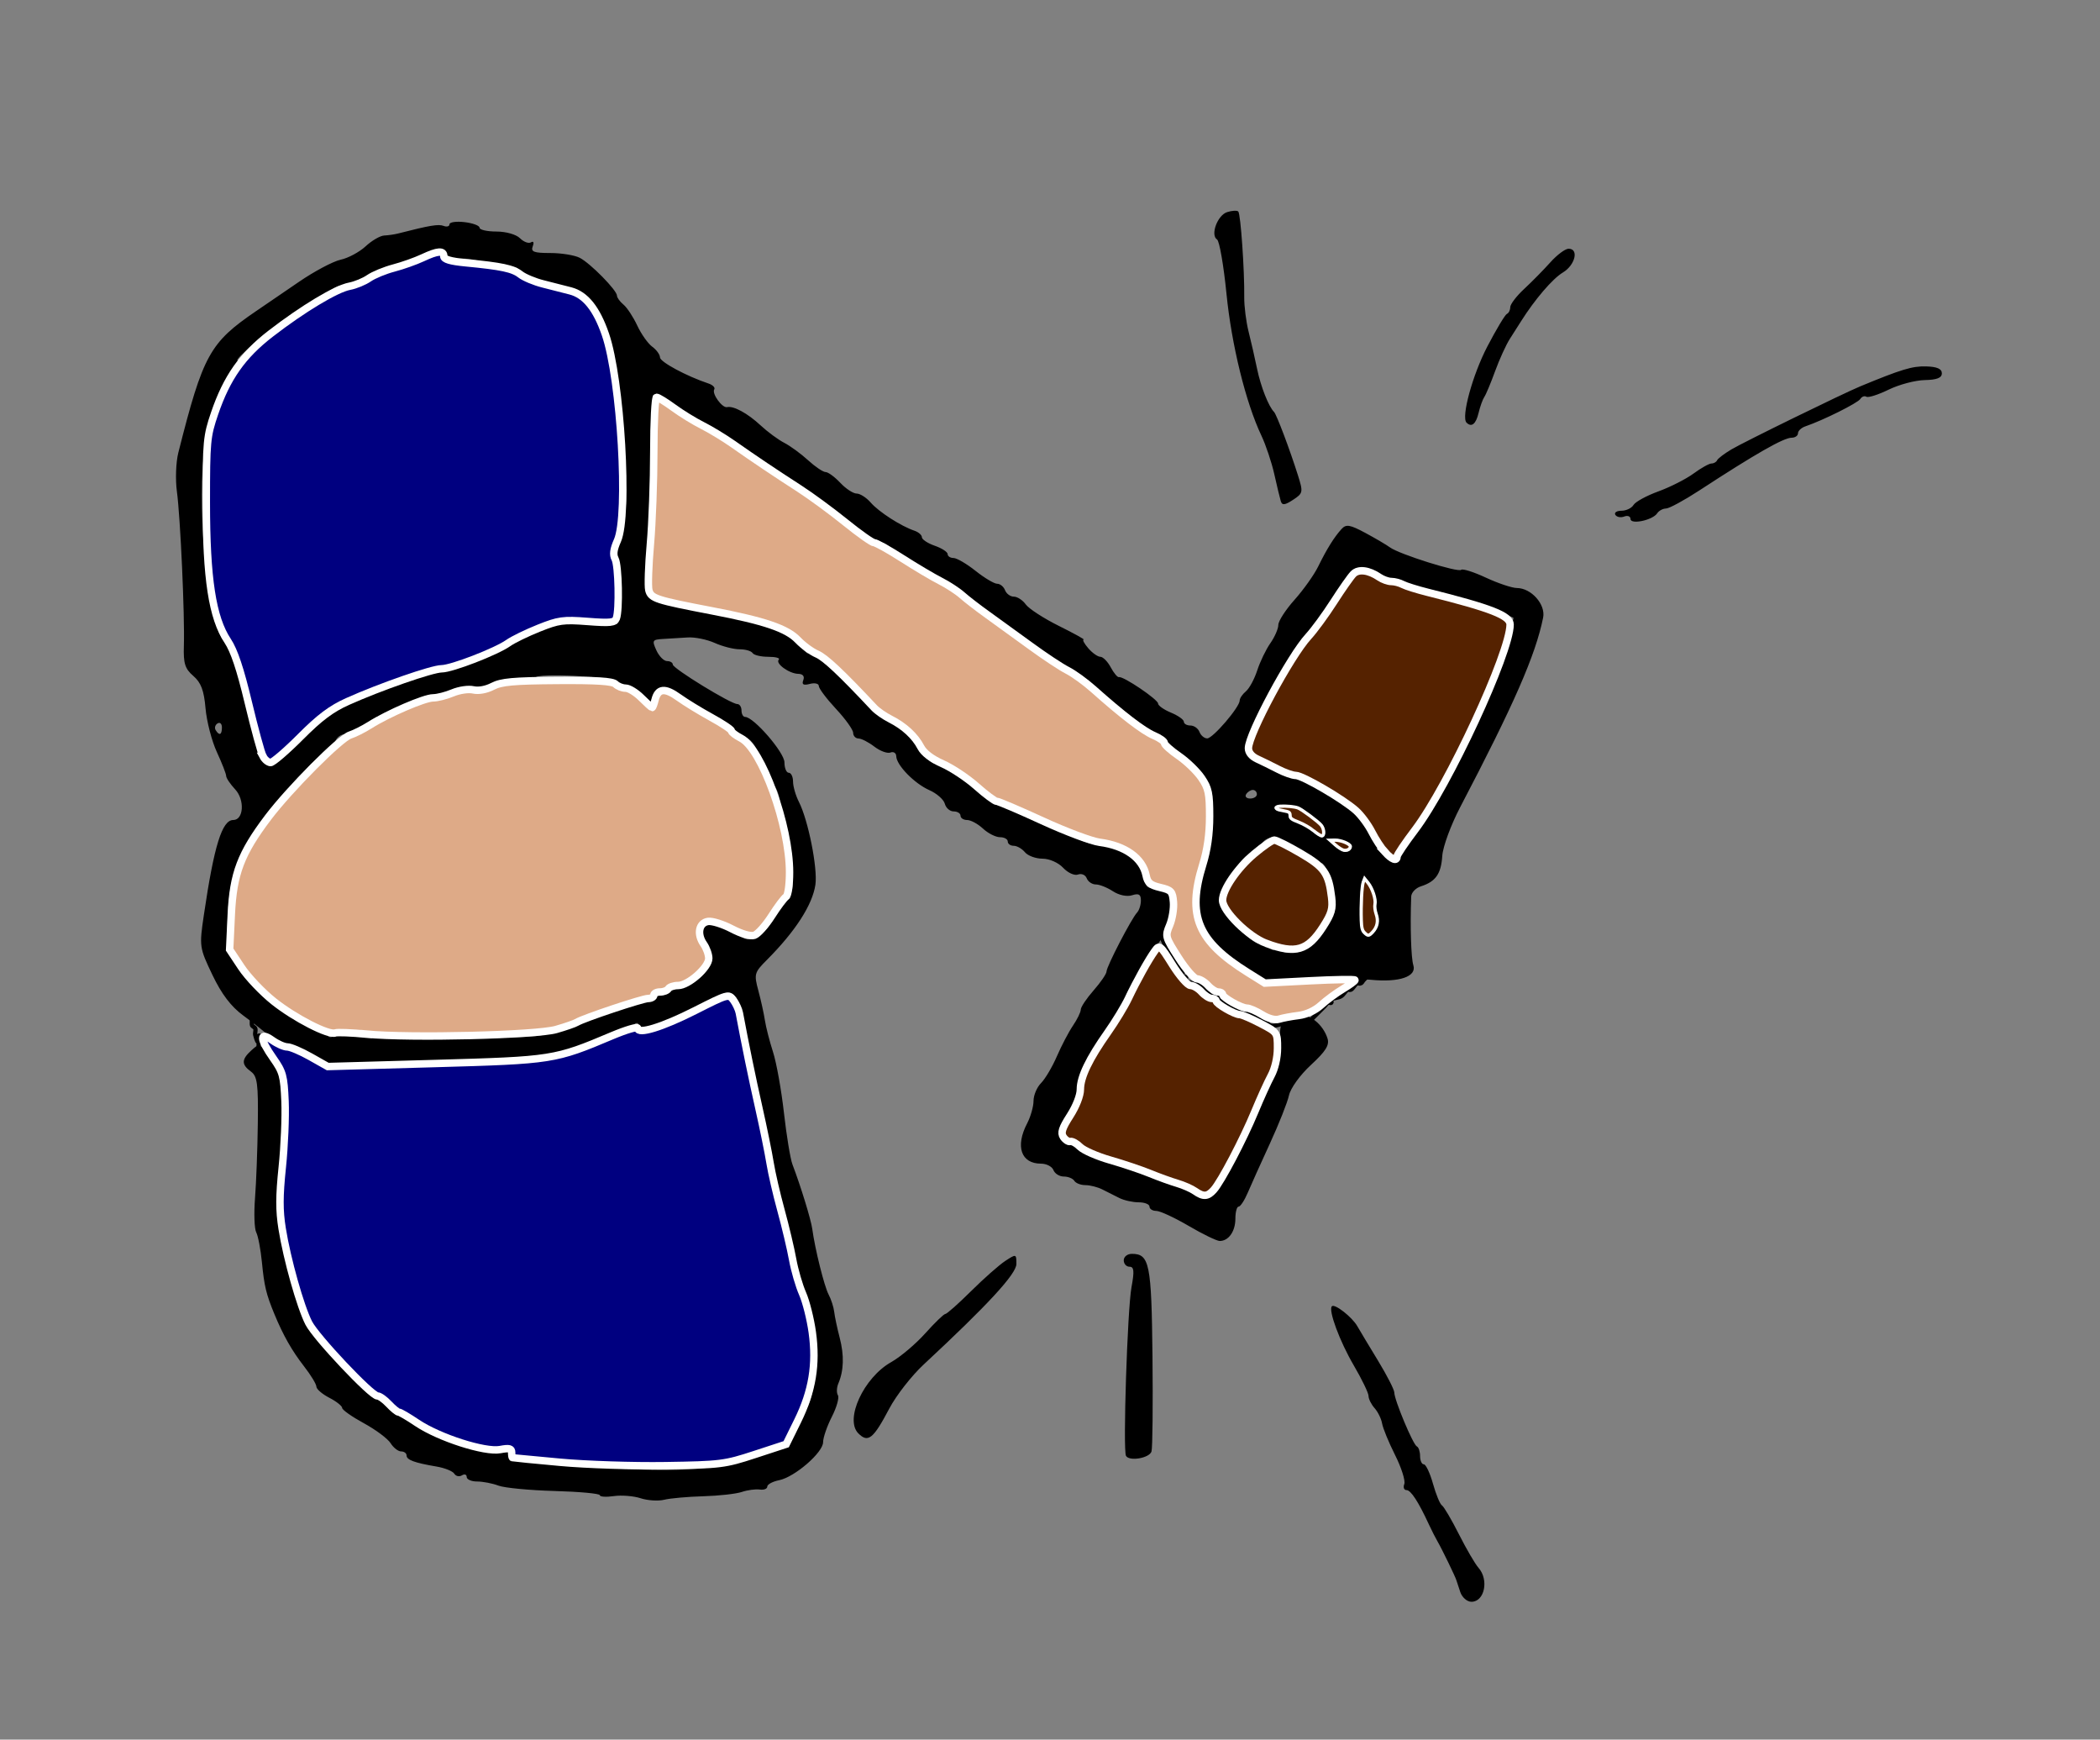 <?xml version="1.0" encoding="UTF-8" standalone="no"?>
<!-- Created with Inkscape (http://www.inkscape.org/) -->

<svg
   xmlns:dc="http://purl.org/dc/elements/1.1/"
   xmlns:cc="http://creativecommons.org/ns#"
   xmlns:rdf="http://www.w3.org/1999/02/22-rdf-syntax-ns#"
   xmlns:svg="http://www.w3.org/2000/svg"
   xmlns="http://www.w3.org/2000/svg"
   xmlns:sodipodi="http://sodipodi.sourceforge.net/DTD/sodipodi-0.dtd"
   xmlns:inkscape="http://www.inkscape.org/namespaces/inkscape"
   id="svg3438"
   version="1.1"
   inkscape:version="0.48.2 r9819"
   width="489"
   height="405"
   sodipodi:docname="guard_stamping.svg"
   inkscape:export-filename="/Users/nbeckman/Documents/MIA_ludem_dare/guard_stamping.png"
   inkscape:export-xdpi="27.791206"
   inkscape:export-ydpi="27.791206">
  <rect width="100%" height="100%" fill="#808080" stroke="none"/>
  <defs
     id="defs3442" />
  <sodipodi:namedview
     pagecolor="#ffffff"
     bordercolor="#666666"
     borderopacity="1"
     objecttolerance="10"
     gridtolerance="10"
     guidetolerance="10"
     inkscape:pageopacity="0"
     inkscape:pageshadow="2"
     inkscape:window-width="1623"
     inkscape:window-height="897"
     id="namedview3440"
     showgrid="false"
     inkscape:zoom="1.1476306"
     inkscape:cx="244.5"
     inkscape:cy="202.5"
     inkscape:window-x="0"
     inkscape:window-y="0"
     inkscape:window-maximized="0"
     inkscape:current-layer="svg3438" />
  <path
     style="fill:#000000"
     d="m 340.04,370.656 c -0.423,-1.238 -0.831,-2.475 -0.908,-2.75 -0.223,-0.8 -3.405,-7.357 -4.367,-9 -0.483,-0.825 -1.398,-2.625 -2.034,-4 -2.458,-5.316 -4.209,-8 -5.219,-8 -0.579,0 -0.809,-0.633 -0.513,-1.407 0.297,-0.774 -0.667,-3.811 -2.143,-6.75 -1.476,-2.939 -2.836,-6.243 -3.023,-7.343 -0.187,-1.1 -0.975,-2.71 -1.75,-3.579 -0.775,-0.868 -1.41,-2.143 -1.41,-2.832 0,-0.689 -1.548,-3.894 -3.439,-7.121 -3.271,-5.58 -5.977,-12.886 -5.098,-13.764 0.659,-0.659 4.685,2.485 5.911,4.616 0.62,1.078 2.814,4.733 4.877,8.123 2.062,3.39 3.75,6.694 3.75,7.341 0,1.716 4.368,12.157 5.25,12.549 0.412,0.183 0.75,1.196 0.75,2.25 0,1.054 0.392,1.917 0.87,1.917 0.479,0 1.44,2.037 2.137,4.526 0.697,2.489 1.633,4.752 2.08,5.028 0.447,0.276 2.228,3.302 3.958,6.724 1.73,3.422 3.777,6.932 4.55,7.801 2.484,2.792 1.425,7.921 -1.635,7.921 -1.004,0 -2.171,-1.012 -2.594,-2.25 z M 149.173,348.804 c -1.65,-0.534 -4.463,-0.758 -6.25,-0.497 -1.788,0.261 -3.251,0.164 -3.253,-0.213 -0.002,-0.378 -4.746,-0.818 -10.543,-0.978 -5.797,-0.16 -11.675,-0.723 -13.062,-1.25 -1.387,-0.527 -3.617,-0.959 -4.957,-0.959 -1.339,0 -2.435,-0.477 -2.435,-1.059 0,-0.582 -0.5,-0.75 -1.112,-0.372 -0.611,0.378 -1.411,0.204 -1.776,-0.387 -0.365,-0.591 -2.227,-1.34 -4.138,-1.664 -5.166,-0.877 -6.974,-1.547 -6.974,-2.585 0,-0.513 -0.567,-0.933 -1.259,-0.933 -0.693,0 -1.797,-0.861 -2.454,-1.912 -0.657,-1.052 -3.465,-3.148 -6.241,-4.659 -2.775,-1.511 -5.046,-3.113 -5.046,-3.562 0,-0.448 -1.35,-1.514 -3,-2.367 -1.65,-0.853 -3,-2.016 -3,-2.584 0,-0.568 -1.293,-2.694 -2.873,-4.724 -2.823,-3.628 -4.874,-7.244 -6.915,-12.191 -1.903,-4.614 -2.351,-6.472 -2.891,-12 -0.296,-3.025 -0.893,-6.175 -1.328,-7 -0.435,-0.825 -0.561,-4.425 -0.281,-8 0.28,-3.575 0.572,-11.374 0.649,-17.331 0.119,-9.263 -0.114,-11.016 -1.61,-12.11 -2.245,-1.641 -2.209,-2.834 0.15,-4.968 1.819,-1.646 2.021,-1.561 4.732,1.994 2.457,3.221 2.853,4.677 2.991,10.979 0.087,3.996 -0.397,11.017 -1.077,15.601 -0.708,4.773 -0.875,9.055 -0.391,10.019 0.465,0.926 0.845,3.248 0.845,5.16 0,1.912 1.343,7.585 2.984,12.608 2.381,7.286 3.847,10.02 7.25,13.521 2.346,2.414 5.768,5.996 7.604,7.962 1.836,1.965 3.734,3.329 4.217,3.03 0.483,-0.299 1.452,0.374 2.152,1.496 0.7,1.121 1.808,2.039 2.461,2.039 0.653,0 1.811,0.623 2.572,1.384 4.327,4.327 19.97,9.516 22.459,7.45 1.194,-0.991 1.716,-0.47 1.418,1.416 -0.126,0.799 -0.035,0.815 6.882,1.201 2.475,0.138 8.55,0.628 13.5,1.089 16.235,1.51 27.56,0.874 35.5,-1.994 2.475,-0.894 5.339,-1.817 6.364,-2.05 2.14,-0.488 4.558,-3.331 4.604,-5.417 0.018,-0.782 0.734,-2.197 1.592,-3.146 2.604,-2.877 3.636,-13.849 2.025,-21.533 -0.768,-3.666 -1.837,-6.943 -2.374,-7.282 -0.537,-0.34 -1.234,-2.417 -1.549,-4.617 -0.932,-6.509 -1.899,-10.933 -2.622,-12 -0.373,-0.55 -0.762,-2.33 -0.865,-3.956 -0.103,-1.626 -0.635,-3.403 -1.181,-3.95 -0.547,-0.547 -1.01,-2.367 -1.029,-4.044 -0.019,-1.677 -0.723,-5.975 -1.564,-9.55 -0.841,-3.575 -1.864,-8.316 -2.274,-10.537 -0.41,-2.22 -1.078,-4.574 -1.484,-5.231 -0.406,-0.657 -0.925,-3.758 -1.153,-6.89 -0.235,-3.228 -1.065,-6.345 -1.916,-7.196 -1.646,-1.646 -1.665,-1.64 -11.075,3.693 -5.636,3.194 -11.5,4.731 -11.5,3.013 0,-0.744 -0.403,-0.776 -1.25,-0.099 -1.116,0.891 -13.061,5.394 -18.25,6.878 -4.414,1.263 -8.863,1.532 -29.034,1.753 -11.569,0.127 -21.475,0.503 -22.014,0.836 -0.539,0.333 -2.941,-0.732 -5.339,-2.367 -2.398,-1.635 -4.974,-2.737 -5.724,-2.449 -0.75,0.288 -2.481,-0.473 -3.847,-1.69 -1.365,-1.218 -4.324,-3.559 -6.576,-5.203 -2.826,-2.063 -5.05,-4.992 -7.18,-9.457 -3.036,-6.362 -3.069,-6.59 -1.974,-14.011 2.373,-16.079 4.222,-22.043 6.836,-22.043 2.423,0 2.715,-4.692 0.444,-7.13 -1.152,-1.236 -2.094,-2.637 -2.094,-3.114 0,-0.476 -0.975,-2.979 -2.166,-5.561 -1.191,-2.582 -2.38,-7.17 -2.642,-10.195 -0.361,-4.171 -1.047,-5.992 -2.84,-7.537 -1.949,-1.68 -2.336,-2.908 -2.204,-7 0.226,-7.005 -0.813,-29.999 -1.625,-35.963 -0.374,-2.75 -0.225,-6.8 0.331,-9 5.777,-22.844 7.296,-25.606 18.146,-32.997 1.925,-1.311 6.425,-4.384 10,-6.828 3.575,-2.444 7.927,-4.749 9.671,-5.122 1.744,-0.373 4.355,-1.775 5.802,-3.115 1.447,-1.341 3.395,-2.472 4.329,-2.514 0.934,-0.042 2.373,-0.249 3.198,-0.461 7.42,-1.9 9.427,-2.236 10.621,-1.778 0.758,0.291 1.379,0.121 1.379,-0.377 0,-0.498 1.575,-0.722 3.5,-0.498 1.925,0.225 3.5,0.809 3.5,1.299 0,0.49 1.768,0.891 3.929,0.891 2.23,0 4.605,0.676 5.492,1.564 0.86,0.86 2.012,1.287 2.56,0.948 0.575,-0.356 0.745,0.04 0.401,0.936 -0.486,1.266 0.265,1.552 4.077,1.552 2.57,0 5.656,0.499 6.857,1.109 2.468,1.254 8.684,7.57 8.684,8.824 0,0.452 0.683,1.389 1.518,2.082 0.835,0.693 2.277,2.886 3.204,4.872 0.927,1.987 2.494,4.2 3.482,4.919 0.988,0.719 1.804,1.844 1.813,2.5 0.016,1.053 6.18,4.368 11.296,6.074 0.997,0.333 1.6,0.951 1.339,1.373 -0.61,0.986 1.849,4.383 2.986,4.125 1.515,-0.345 4.775,1.43 7.808,4.252 1.62,1.507 4.095,3.332 5.5,4.055 1.405,0.723 3.905,2.55 5.555,4.06 1.65,1.51 3.484,2.747 4.076,2.75 0.592,0.002 2.133,1.13 3.424,2.505 1.292,1.375 3.005,2.5 3.807,2.5 0.802,0 2.279,0.946 3.281,2.102 1.873,2.159 7.056,5.496 10.162,6.542 0.963,0.324 1.75,1.01 1.75,1.525 0,0.514 1.35,1.406 3,1.981 1.65,0.575 3,1.452 3,1.948 0,0.496 0.613,0.902 1.363,0.902 0.749,0 3.061,1.35 5.138,3 2.076,1.65 4.34,3 5.031,3 0.691,0 1.515,0.675 1.831,1.5 0.317,0.825 1.239,1.5 2.05,1.5 0.811,0 2.063,0.818 2.781,1.817 0.719,0.999 4.191,3.249 7.716,5 3.525,1.751 6.117,3.183 5.76,3.183 -0.357,0 0.121,0.9 1.063,2 0.942,1.1 2.211,2 2.821,2 0.61,0 1.699,1.103 2.421,2.452 0.722,1.349 1.585,2.377 1.919,2.285 0.99,-0.273 9.107,5.212 9.107,6.154 0,0.476 1.35,1.425 3,2.109 1.65,0.683 3,1.638 3,2.121 0,0.483 0.689,0.879 1.531,0.879 0.842,0 1.79,0.675 2.107,1.5 0.317,0.825 1.127,1.5 1.801,1.5 1.322,0 7.56,-7.277 7.56,-8.819 0,-0.515 0.652,-1.477 1.449,-2.139 0.797,-0.661 1.984,-2.854 2.639,-4.872 0.654,-2.019 2.027,-4.864 3.051,-6.324 1.024,-1.46 1.861,-3.382 1.861,-4.272 0,-0.89 1.699,-3.52 3.776,-5.846 2.077,-2.325 4.549,-5.803 5.494,-7.728 2.023,-4.122 3.755,-6.897 5.476,-8.774 1.042,-1.137 1.94,-0.986 5.5,0.926 2.34,1.257 4.93,2.779 5.755,3.383 2.174,1.591 15.891,5.908 16.581,5.218 0.321,-0.321 2.909,0.499 5.752,1.822 2.842,1.323 6.095,2.41 7.229,2.416 3.342,0.016 6.717,3.826 6.099,6.887 -1.761,8.73 -6.764,20.16 -19.31,44.123 -2.173,4.15 -4.039,9.224 -4.177,11.36 -0.271,4.183 -1.538,5.986 -4.97,7.075 -1.212,0.385 -2.231,1.456 -2.266,2.382 -0.258,6.977 -0.029,14.321 0.498,15.981 0.843,2.655 -3.24,4.05 -9.936,3.394 -6.118,-0.599 -12.344,-0.537 -19.157,0.191 -4.169,0.445 -5.637,0.174 -7.658,-1.416 -1.375,-1.082 -2.88,-1.98 -3.343,-1.996 -1.267,-0.044 -6.945,-5.435 -8.953,-8.5 -2.112,-3.223 -1.988,-8.837 0.312,-14.192 1.994,-4.641 2.711,-16.611 1.174,-19.594 -1.316,-2.555 -6.591,-7.685 -7.902,-7.685 -0.497,0 -1.385,-0.9 -1.973,-2 -0.589,-1.1 -1.79,-2 -2.671,-2 -0.88,0 -2.653,-1.012 -3.94,-2.25 -4.247,-4.083 -6.377,-5.75 -7.346,-5.75 -0.527,0 -2.203,-1.562 -3.726,-3.47 -1.523,-1.909 -4.044,-3.75 -5.602,-4.092 -1.558,-0.342 -4.269,-2.043 -6.025,-3.78 -1.756,-1.737 -4.904,-4.058 -6.996,-5.158 -2.092,-1.1 -4.757,-3.013 -5.923,-4.25 -1.166,-1.238 -2.716,-2.25 -3.445,-2.25 -0.729,0 -1.326,-0.589 -1.326,-1.309 0,-0.72 -3.079,-2.735 -6.843,-4.479 -3.763,-1.744 -8.017,-4.345 -9.452,-5.78 -1.435,-1.435 -3.027,-2.351 -3.538,-2.036 -0.951,0.588 -5.905,-3.014 -13.155,-9.563 -1.015,-0.917 -2.035,-1.476 -2.268,-1.244 -0.233,0.233 -1.24,-0.48 -2.238,-1.583 -0.999,-1.103 -2.214,-2.006 -2.701,-2.006 -0.916,0 -6.228,-3.553 -8.599,-5.75 -0.742,-0.688 -1.734,-1.25 -2.206,-1.25 -0.471,0 -1.464,-0.562 -2.206,-1.25 -2.867,-2.658 -7.778,-5.75 -9.132,-5.75 -0.78,0 -2.003,-0.705 -2.718,-1.566 -1.24,-1.494 -6.178,-4.434 -7.448,-4.434 -0.331,0 -0.501,6.188 -0.377,13.75 0.124,7.562 -0.19,17.35 -0.698,21.75 -1.482,12.849 -1.622,12.635 9.077,13.984 1.65,0.208 3,0.444 3,0.524 0,0.08 0.9,0.35 2,0.601 4.609,1.05 7.099,1.477 8.73,1.497 0.952,0.012 1.991,0.443 2.309,0.958 0.318,0.515 1.862,0.936 3.431,0.936 1.99,0 3.679,0.982 5.587,3.25 1.504,1.788 2.782,3.106 2.839,2.93 0.057,-0.176 1.229,0.112 2.604,0.64 1.95,0.749 8.79,7.628 13,13.074 0.275,0.356 1.702,1.175 3.172,1.82 3.436,1.508 6.828,4.416 6.828,5.854 0,1.087 2.985,4.289 4,4.291 2.057,0.004 6.334,2.585 9.237,5.573 1.906,1.963 4.179,3.568 5.051,3.568 0.872,0 6.136,2.29 11.696,5.089 5.56,2.799 10.751,4.843 11.535,4.542 2.076,-0.797 7.677,1.4 9.683,3.799 0.952,1.139 1.746,3.083 1.765,4.32 0.027,1.807 0.603,2.25 2.925,2.25 2.262,0 3.03,0.553 3.529,2.538 0.695,2.77 -1.66,8.701 -4.637,11.678 -0.981,0.981 -1.783,2.303 -1.783,2.939 0,0.636 -1.15,2.663 -2.555,4.506 -1.405,1.843 -2.332,3.712 -2.058,4.154 0.273,0.442 -1.244,3.027 -3.371,5.744 -5.234,6.685 -8.353,13.042 -7.673,15.642 0.366,1.399 -0.283,3.127 -1.893,5.04 -1.347,1.601 -2.443,3.439 -2.434,4.085 0.028,2.178 1.731,3.948 3.027,3.147 0.775,-0.479 1.017,-0.379 0.624,0.257 -0.697,1.128 5.969,3.798 13.334,5.341 2.475,0.519 4.95,1.502 5.5,2.186 0.55,0.683 2.35,1.397 4,1.585 1.65,0.188 3.71,0.976 4.579,1.75 1.951,1.74 3.701,1.792 5.243,0.158 1.707,-1.81 11.718,-22.003 11.697,-23.592 -0.01,-0.738 0.803,-2.387 1.808,-3.663 1.318,-1.675 1.762,-3.736 1.597,-7.409 -0.239,-5.325 0.385,-6.289 4.347,-6.711 2.569,-0.274 5.661,2.255 6.679,5.463 0.496,1.562 -0.396,2.995 -3.837,6.167 -2.55,2.35 -4.766,5.422 -5.139,7.123 -0.361,1.645 -2.356,6.677 -4.432,11.182 -2.076,4.505 -4.395,9.654 -5.152,11.441 -0.757,1.788 -1.717,3.25 -2.132,3.25 -0.416,0 -0.756,1.26 -0.756,2.8 0,2.96 -1.571,5.2 -3.646,5.2 -0.686,0 -3.934,-1.575 -7.218,-3.5 -3.285,-1.925 -6.684,-3.5 -7.554,-3.5 -0.87,0 -1.582,-0.45 -1.582,-1 0,-0.55 -1.131,-1 -2.514,-1 -1.382,0 -3.407,-0.45 -4.5,-1 -1.093,-0.55 -2.88,-1.45 -3.973,-2 -1.093,-0.55 -2.866,-1 -3.941,-1 -1.075,0 -2.233,-0.45 -2.573,-1 -0.34,-0.55 -1.443,-1 -2.452,-1 -1.009,0 -2.093,-0.675 -2.41,-1.5 -0.317,-0.825 -1.625,-1.5 -2.907,-1.5 -4.639,0 -6.019,-4.008 -3.225,-9.364 0.822,-1.575 1.494,-3.938 1.494,-5.25 0,-1.312 0.787,-3.177 1.75,-4.144 0.963,-0.967 2.626,-3.78 3.696,-6.25 1.07,-2.47 2.758,-5.686 3.75,-7.146 0.992,-1.46 1.804,-3.132 1.804,-3.715 0,-0.583 1.35,-2.598 3,-4.478 1.65,-1.879 3,-3.857 3,-4.394 0,-1.139 5.791,-12.309 7.107,-13.709 0.491,-0.522 0.893,-1.79 0.893,-2.817 0,-1.427 -0.483,-1.714 -2.049,-1.217 -1.201,0.381 -3.049,-0.005 -4.465,-0.933 -1.329,-0.871 -3.121,-1.583 -3.982,-1.583 -0.862,0 -1.815,-0.647 -2.118,-1.437 -0.303,-0.79 -1.214,-1.182 -2.025,-0.872 -0.81,0.311 -2.366,-0.392 -3.456,-1.563 -1.123,-1.206 -3.214,-2.128 -4.822,-2.128 -1.561,0 -3.399,-0.675 -4.083,-1.5 -0.685,-0.825 -1.865,-1.5 -2.622,-1.5 -0.758,0 -1.378,-0.45 -1.378,-1 0,-0.55 -0.815,-1 -1.811,-1 -0.996,0 -2.777,-0.9 -3.958,-2 -1.181,-1.1 -2.841,-2 -3.689,-2 -0.848,0 -1.542,-0.45 -1.542,-1 0,-0.55 -0.717,-1 -1.594,-1 -0.876,0 -1.803,-0.802 -2.06,-1.782 -0.256,-0.98 -1.876,-2.407 -3.6,-3.17 -3.494,-1.546 -7.666,-5.822 -7.715,-7.905 -0.017,-0.746 -0.622,-1.13 -1.343,-0.854 -0.721,0.277 -2.409,-0.34 -3.75,-1.371 -1.341,-1.031 -3.001,-1.884 -3.688,-1.896 -0.688,-0.012 -1.25,-0.605 -1.25,-1.316 0,-0.712 -1.8,-3.225 -4,-5.584 -2.2,-2.359 -4,-4.754 -4,-5.322 0,-0.568 -0.936,-0.788 -2.079,-0.489 -1.518,0.397 -1.931,0.159 -1.531,-0.883 0.341,-0.89 -0.1,-1.439 -1.171,-1.459 -2.139,-0.04 -5.417,-2.437 -4.536,-3.317 0.358,-0.358 -0.747,-0.651 -2.457,-0.651 -1.709,0 -3.351,-0.394 -3.648,-0.875 -0.297,-0.481 -1.663,-0.875 -3.036,-0.875 -1.372,0 -3.968,-0.663 -5.768,-1.472 -1.8,-0.81 -4.623,-1.386 -6.273,-1.281 -1.65,0.105 -4.228,0.261 -5.729,0.347 -2.535,0.145 -2.648,0.334 -1.589,2.656 0.626,1.375 1.742,2.5 2.479,2.5 0.737,0 1.339,0.36 1.339,0.799 0,0.916 13.519,9.201 15.013,9.201 0.543,0 0.987,0.675 0.987,1.5 0,0.825 0.378,1.5 0.841,1.5 1.991,0 9.159,8.278 9.159,10.577 0,1.333 0.45,2.423 1,2.423 0.55,0 1,0.922 1,2.05 0,1.127 0.62,3.265 1.377,4.75 2.153,4.221 4.387,15.444 3.832,19.252 -0.684,4.695 -4.67,10.874 -11.308,17.526 -2.914,2.92 -3.015,3.286 -1.981,7.126 0.599,2.226 1.287,5.341 1.527,6.922 0.241,1.581 1.091,4.899 1.89,7.374 0.799,2.475 1.945,8.855 2.546,14.177 0.601,5.323 1.492,10.723 1.979,12 1.923,5.044 4.319,12.842 4.615,15.023 0.644,4.738 2.799,13.37 3.82,15.3 0.582,1.1 1.162,2.9 1.288,4 0.127,1.1 0.701,3.813 1.278,6.029 1.07,4.115 0.964,7.641 -0.32,10.673 -0.396,0.936 -0.439,2.158 -0.094,2.716 0.345,0.557 -0.291,2.811 -1.411,5.008 -1.121,2.197 -2.038,4.855 -2.038,5.907 0,2.418 -6.613,8.14 -10.249,8.867 -1.513,0.303 -2.751,0.972 -2.751,1.488 0,0.516 -0.787,0.823 -1.75,0.683 -0.963,-0.14 -2.843,0.113 -4.18,0.562 -1.336,0.449 -5.386,0.9 -9,1.003 -3.614,0.103 -7.695,0.467 -9.07,0.81 -1.375,0.342 -3.85,0.186 -5.5,-0.348 z M 80.923,240.693 c 1.553,1.282 45.75,1.379 45.75,0.101 0,-0.488 1.25,-0.887 2.777,-0.887 1.528,0 3.753,-0.683 4.945,-1.518 1.192,-0.835 2.53,-1.439 2.973,-1.341 0.771,0.17 2.456,-0.36 6.805,-2.14 4.563,-1.868 6.064,-2.305 7.25,-2.114 0.688,0.111 1.25,-0.316 1.25,-0.949 0,-0.633 0.675,-0.892 1.5,-0.575 0.825,0.317 1.5,0.14 1.5,-0.393 0,-0.533 1.102,-0.969 2.448,-0.969 3.126,0 7.552,-4.065 7.552,-6.936 0,-1.214 -0.697,-2.904 -1.55,-3.757 -0.852,-0.852 -1.397,-2.283 -1.209,-3.179 0.46,-2.197 4.447,-1.686 8.182,1.048 2.656,1.944 3.158,2.008 5.493,0.697 1.413,-0.793 2.721,-2.23 2.907,-3.192 0.185,-0.963 1.484,-2.897 2.885,-4.298 2.417,-2.417 2.516,-2.939 1.934,-10.152 -0.338,-4.182 -1.07,-8.06 -1.628,-8.617 -0.558,-0.558 -1.014,-2.351 -1.014,-3.985 0,-1.634 -0.613,-3.682 -1.363,-4.55 -0.75,-0.868 -2.147,-3.679 -3.104,-6.247 -1.244,-3.336 -2.425,-4.839 -4.137,-5.269 -1.318,-0.331 -2.396,-1.043 -2.396,-1.582 0,-0.54 -0.469,-0.981 -1.042,-0.981 -0.573,0 -1.991,-0.884 -3.151,-1.965 -1.16,-1.081 -2.426,-1.77 -2.813,-1.531 -0.387,0.239 -2.2,-0.902 -4.029,-2.535 -3.968,-3.543 -6.494,-3.789 -7.387,-0.719 l -0.655,2.25 -1.584,-2.25 c -0.871,-1.238 -2.616,-2.25 -3.878,-2.25 -1.262,0 -2.47,-0.527 -2.685,-1.172 -0.406,-1.217 -18.776,-2.142 -18.776,-0.945 6e-5,0.339 -1.994,0.533 -4.431,0.431 -2.722,-0.114 -4.868,0.34 -5.562,1.177 -0.745,0.897 -2.302,1.172 -4.56,0.806 -2.011,-0.326 -4.029,-0.059 -4.878,0.646 -0.797,0.661 -2.263,1.1 -3.258,0.976 -0.995,-0.125 -2.71,0.117 -3.81,0.537 -4.426,1.689 -14.571,6.849 -15.077,7.669 -0.297,0.481 -1.456,0.875 -2.575,0.875 -1.194,0 -2.251,0.827 -2.558,2 -0.288,1.1 -1.075,2 -1.749,2 -0.674,0 -3.718,2.812 -6.765,6.25 -13.199,14.893 -15.84,20.083 -16.428,32.29 -0.338,7.004 -0.127,8.319 1.632,10.208 1.111,1.192 2.02,2.508 2.02,2.923 0,1.965 11.466,11.377 15.028,12.336 2.138,0.576 4.172,1.506 4.519,2.068 0.419,0.677 1.107,0.627 2.042,-0.15 0.979,-0.812 1.794,-0.855 2.661,-0.14 z M 303.966,220.656 c 1.48,-0.688 2.695,-1.587 2.699,-2 0.004,-0.412 0.87,-1.612 1.924,-2.666 1.054,-1.054 2.038,-3.191 2.188,-4.75 0.312,-3.255 -1.833,-10.334 -3.131,-10.334 -0.48,0 -2.873,-1.35 -5.317,-3 -5.21,-3.516 -7.178,-3.737 -8.887,-1 -0.687,1.1 -1.81,2 -2.496,2 -1.342,0 -5.534,6.093 -6.681,9.712 -0.551,1.738 0.202,3.193 3.51,6.781 2.316,2.513 4.692,4.409 5.279,4.213 0.587,-0.196 2.204,0.237 3.594,0.963 3.135,1.636 3.95,1.645 7.319,0.081 z m 16.602,-4.554 c 0.556,-1.04 0.599,-2.396 0.101,-3.202 -0.475,-0.769 -0.626,-1.785 -0.334,-2.256 0.772,-1.249 -1.734,-6.811 -2.778,-6.166 -1.023,0.632 -1.212,11.767 -0.217,12.762 1.13,1.13 2.22,0.746 3.228,-1.137 z m 9.387,-22.751 c 1.229,-1.229 3.302,-4.194 4.606,-6.59 4.665,-8.567 11.112,-21.647 11.112,-22.547 0,-0.504 1.123,-3.169 2.495,-5.922 1.372,-2.753 2.892,-7.134 3.378,-9.734 l 0.883,-4.728 -3.628,-1.63 c -1.995,-0.896 -4.932,-1.779 -6.525,-1.962 -1.594,-0.183 -3.394,-0.742 -4,-1.243 -1.264,-1.044 -8.486,-2.611 -10.353,-2.246 -0.688,0.134 -1.25,-0.226 -1.25,-0.8 0,-0.574 -1.087,-1.044 -2.417,-1.044 -1.329,0 -2.567,-0.395 -2.75,-0.878 -0.183,-0.483 -1.683,-1.164 -3.333,-1.513 -3.206,-0.678 -2.756,-1.138 -9.14,9.343 -1.177,1.932 -3.539,4.894 -5.25,6.582 -1.711,1.688 -3.11,3.558 -3.11,4.156 0,0.598 -1.489,3.275 -3.31,5.949 -1.82,2.674 -4.342,7.435 -5.603,10.58 -2.06,5.136 -2.137,5.874 -0.762,7.25 0.842,0.843 2.409,1.532 3.481,1.532 1.072,0 2.509,0.675 3.194,1.5 0.685,0.825 2.485,1.5 4,1.5 1.515,0 3.337,0.701 4.048,1.558 0.711,0.857 2.719,2.153 4.461,2.882 3.817,1.595 9.48,7.408 9.486,9.738 0.003,0.923 1.193,2.612 2.646,3.755 l 2.641,2.078 1.383,-2.665 c 0.76,-1.466 2.388,-3.671 3.617,-4.899 z m -15.282,3.612 c 0,-0.939 -4.166,-2.225 -4.883,-1.508 -0.259,0.259 0.392,1.101 1.445,1.872 1.898,1.388 3.438,1.225 3.438,-0.364 z m -6.177,-3.7 c -0.178,-0.904 -1.223,-2.141 -2.323,-2.75 -1.1,-0.609 -2.29,-1.507 -2.645,-1.997 -0.861,-1.187 -6.855,-1.619 -6.855,-0.494 0,0.486 0.927,0.884 2.059,0.884 1.132,0 1.789,0.437 1.459,0.971 -0.33,0.534 0.525,1.253 1.9,1.598 1.375,0.345 3.023,1.258 3.663,2.029 1.582,1.906 3.138,1.769 2.742,-0.241 z m -15.823,-8.357 c 0,-0.55 -0.423,-1 -0.941,-1 -0.518,0 -1.219,0.45 -1.559,1 -0.34,0.55 0.084,1 0.941,1 0.857,0 1.559,-0.45 1.559,-1 z m -224.325,-11 c 0.518,0 2.266,-1.789 3.884,-3.976 1.618,-2.187 3.292,-3.987 3.72,-4 0.428,-0.013 4.028,-1.551 8,-3.418 3.972,-1.867 8.797,-3.719 10.722,-4.115 1.925,-0.397 4.057,-1.17 4.737,-1.718 0.68,-0.548 1.944,-0.725 2.808,-0.394 0.864,0.331 3.232,-0.229 5.263,-1.246 2.031,-1.017 4.941,-2.149 6.468,-2.516 1.526,-0.367 3.556,-1.448 4.511,-2.403 0.955,-0.955 3.756,-2.371 6.225,-3.148 2.469,-0.777 4.833,-1.701 5.254,-2.054 0.421,-0.352 3.569,-0.31 6.997,0.094 3.428,0.404 6.458,0.509 6.735,0.233 1.124,-1.121 0.808,-16.338 -0.339,-16.353 -0.83,-0.011 -0.844,-0.223 -0.052,-0.75 0.898,-0.597 2.015,-5.72 2.559,-11.735 0.05,-0.55 -0.229,-6.4 -0.619,-13 -1.539,-26.022 -5.522,-36.102 -14.545,-36.808 -4.683,-0.366 -10,-2.409 -10,-3.841 0,-0.456 -1.012,-0.752 -2.25,-0.66 -1.238,0.093 -3.961,-0.405 -6.053,-1.106 -2.092,-0.701 -4.904,-0.998 -6.25,-0.661 -1.792,0.45 -2.447,0.207 -2.447,-0.905 0,-1.938 -1.953,-1.94 -4.717,-0.005 -1.189,0.833 -4.502,1.958 -7.363,2.501 -2.86,0.542 -5.798,1.773 -6.529,2.736 -0.73,0.962 -1.342,1.357 -1.36,0.877 -0.018,-0.48 -0.687,-0.329 -1.488,0.336 -0.801,0.665 -1.888,0.942 -2.415,0.616 -0.528,-0.326 -2.3,0.535 -3.938,1.914 -1.638,1.379 -3.261,2.507 -3.606,2.507 -0.345,0 -2.53,1.221 -4.856,2.713 -4.415,2.833 -13.148,10.287 -12.051,10.287 0.348,0 -0.019,0.787 -0.815,1.75 -4.259,5.147 -7.179,15.4 -7.511,26.377 -0.489,16.159 2.636,36.786 5.696,37.592 0.94,0.248 1.978,2.441 2.647,5.594 0.605,2.853 1.624,6.987 2.264,9.187 0.64,2.2 1.383,5.564 1.652,7.475 0.268,1.911 1.226,4.29 2.127,5.286 1.573,1.738 1.727,1.709 3.818,-0.725 1.198,-1.395 2.603,-2.536 3.121,-2.536 z m -16.675,-4.559 c 0,-0.857 -0.457,-1.276 -1.016,-0.931 -0.559,0.345 -0.757,1.047 -0.441,1.559 0.857,1.387 1.457,1.128 1.457,-0.628 z M 262.201,338.951 c -0.748,-1.211 0.322,-34.125 1.277,-39.295 0.692,-3.742 0.593,-4.75 -0.464,-4.75 -0.738,0 -1.341,-0.675 -1.341,-1.5 0,-0.825 0.845,-1.5 1.878,-1.5 4.132,0 4.586,2.256 4.813,23.888 0.119,11.336 0.017,21.287 -0.226,22.112 -0.457,1.547 -5.12,2.368 -5.937,1.045 z m -62.328,-5.245 c -3.25,-3.25 1.246,-12.996 7.656,-16.599 2.142,-1.204 5.71,-4.217 7.928,-6.695 2.218,-2.478 4.319,-4.506 4.668,-4.506 0.349,0 3.053,-2.399 6.008,-5.33 2.955,-2.932 6.536,-6.092 7.957,-7.023 2.531,-1.658 2.584,-1.644 2.584,0.709 0,2.313 -6.631,9.502 -21.592,23.41 -2.801,2.604 -6.397,7.209 -7.992,10.234 -3.742,7.095 -4.949,8.066 -7.216,5.8 z M 379.673,120.818 c 0,-0.619 -0.661,-0.873 -1.468,-0.563 -0.807,0.31 -1.734,0.133 -2.059,-0.393 -0.325,-0.526 0.313,-0.956 1.418,-0.956 1.105,0 2.369,-0.605 2.809,-1.345 0.44,-0.74 3.05,-2.164 5.8,-3.164 2.75,-1.001 6.432,-2.871 8.183,-4.155 1.751,-1.285 3.626,-2.336 4.167,-2.336 0.541,0 1.133,-0.338 1.317,-0.75 0.183,-0.412 1.683,-1.551 3.333,-2.531 2.917,-1.732 25.989,-13.022 30,-14.681 9.587,-3.965 12.123,-4.733 15.327,-4.642 2.552,0.072 3.673,0.561 3.673,1.604 0,1.07 -1.147,1.523 -4,1.58 -2.2,0.044 -5.974,1.045 -8.386,2.225 -2.412,1.179 -4.744,1.923 -5.181,1.653 -0.437,-0.27 -1.077,-0.035 -1.422,0.523 -0.578,0.935 -8.67,4.968 -12.761,6.36 -0.963,0.328 -1.75,1.06 -1.75,1.627 0,0.567 -0.668,1.031 -1.485,1.031 -1.852,0 -8.487,3.791 -21.458,12.259 -3.544,2.314 -7.046,4.214 -7.783,4.224 -0.737,0.009 -1.663,0.51 -2.057,1.113 -1.05,1.606 -6.217,2.699 -6.217,1.316 z m -81.429,-4.127 c -0.216,-0.707 -0.896,-3.535 -1.511,-6.285 -0.615,-2.75 -1.97,-6.8 -3.012,-9 -3.64,-7.686 -6.941,-21.094 -8.125,-33 -0.656,-6.6 -1.643,-12.289 -2.193,-12.643 -1.613,-1.037 0.09,-5.665 2.348,-6.382 1.14,-0.362 2.306,-0.425 2.59,-0.141 0.553,0.553 1.466,13.669 1.389,19.962 -0.025,2.088 0.43,5.688 1.012,8 0.582,2.312 1.477,6.229 1.988,8.704 0.847,4.101 2.675,8.738 3.941,10 0.589,0.587 3.658,8.715 5.543,14.68 1.269,4.014 1.224,4.244 -1.128,5.785 -1.899,1.244 -2.537,1.316 -2.842,0.32 z m 43.247,-18.3 c -1.285,-1.285 1.404,-11.121 4.845,-17.719 2.084,-3.996 4.137,-7.416 4.563,-7.599 0.426,-0.183 0.774,-0.888 0.774,-1.566 0,-0.678 1.462,-2.59 3.25,-4.248 1.788,-1.659 4.526,-4.441 6.085,-6.184 1.559,-1.743 3.472,-3.168 4.25,-3.168 2.454,0 1.534,3.815 -1.335,5.537 -2.394,1.437 -6.504,6.229 -9.75,11.37 -0.55,0.871 -1.721,2.711 -2.601,4.088 -0.881,1.377 -2.421,4.754 -3.422,7.504 -1.001,2.75 -2.131,5.45 -2.511,6 -0.379,0.55 -0.986,2.237 -1.347,3.75 -0.619,2.592 -1.634,3.402 -2.8,2.235 z"
     id="path3448"
     inkscape:connector-curvature="0" />
  <path
     style="fill:none;stroke:#000000;stroke-width:1px;stroke-linecap:butt;stroke-linejoin:miter;stroke-opacity:1"
     d="m 60.196,246.986 c 0,-1.003 -1.003,-3.01 0,-3.01 1.003,0 0,4.013 0,3.01 0,-12.725 0.673,-0.318 -0.752,-6.02 -0.122,-0.487 0.159,-1.029 0,-1.505 -0.112,-0.337 -0.594,-0.435 -0.752,-0.752 -0.114,-0.229 0,-1.918 0,-2.257 0,-0.494 0.142,-1.833 0,-2.257 -0.177,-0.532 -0.575,-0.973 -0.752,-1.505 -0.238,-0.714 0.238,-1.544 0,-2.257 -0.112,-0.337 -0.502,-0.502 -0.752,-0.752"
     id="path3452"
     inkscape:connector-curvature="0" />
  <path
     style="fill:none;stroke:#000000;stroke-width:1px;stroke-linecap:butt;stroke-linejoin:miter;stroke-opacity:1"
     d="m 304.741,237.957 c 1.003,-1.003 2.007,-2.007 3.01,-3.01 0.251,-0.251 0.502,-0.502 0.752,-0.752 0.251,-0.251 0.435,-0.594 0.752,-0.752 0.224,-0.112 0.575,0.177 0.752,0 0.177,-0.177 -0.209,-0.613 0,-0.752 0.66,-0.44 1.577,-0.344 2.257,-0.752 0.608,-0.365 0.915,-1.111 1.505,-1.505 0.209,-0.139 0.528,0.112 0.752,0 0.635,-0.317 0.87,-1.188 1.505,-1.505 0.224,-0.112 0.575,0.177 0.752,0 0.177,-0.177 -0.251,-0.752 0,-0.752 0.251,0 -0.251,0.752 0,0.752 0.355,0 0.502,-0.502 0.752,-0.752 0.565,-0.565 1.505,-1.665 1.505,-0.752 0,0.251 -0.502,0 -0.752,0"
     id="path3454"
     inkscape:connector-curvature="0" />
  <path
     style="fill:none;stroke:#000000;stroke-width:1px;stroke-linecap:butt;stroke-linejoin:miter;stroke-opacity:1"
     d="m 300.978,238.709 c -1.53,-1.388 -3.602,0.555 -5.267,0 -0.337,-0.112 -0.457,-0.556 -0.752,-0.752 -0.933,-0.622 -2.076,-0.883 -3.01,-1.505 -0.295,-0.197 -0.416,-0.64 -0.752,-0.752 -0.677,-0.226 -1.58,0.226 -2.257,0 -5.45,-1.817 1.186,0.217 -2.257,-1.505 -0.224,-0.112 -0.528,0.112 -0.752,0 -0.317,-0.159 -0.457,-0.556 -0.752,-0.752 -0.467,-0.311 -1.108,-0.356 -1.505,-0.752 -0.177,-0.177 0.224,-0.64 0,-0.752 -0.449,-0.224 -1.056,0.224 -1.505,0 -0.952,-0.476 -1.306,-1.781 -2.257,-2.257 -0.224,-0.112 -0.575,0.177 -0.752,0 -0.177,-0.177 0.177,-0.575 0,-0.752 -0.355,-0.355 -1.029,0.159 -1.505,0 -0.532,-0.177 -1.108,-0.356 -1.505,-0.752 -0.177,-0.177 0.177,-0.575 0,-0.752 -0.177,-0.177 -0.575,0.177 -0.752,0 -0.355,-0.355 0.224,-1.056 0,-1.505 -0.159,-0.317 -0.556,-0.457 -0.752,-0.752 -0.311,-0.467 -0.416,-1.056 -0.752,-1.505 -0.426,-0.568 -1.079,-0.937 -1.505,-1.505 -0.872,-1.162 -1.422,-3.262 -2.257,-4.515 -0.394,-0.59 -1.188,-0.87 -1.505,-1.505 -0.112,-0.224 0,-0.502 0,-0.752 0,-0.251 -0.251,-0.752 0,-0.752 0.251,0 0,1.003 0,0.752 0,-0.502 0,-1.003 0,-1.505 0,-0.251 -0.251,-0.752 0,-0.752 0.251,0 0.251,0.752 0,0.752 -0.251,0 0,-0.502 0,-0.752"
     id="path3456"
     inkscape:connector-curvature="0" />
  <path
     style="fill:#000080;fill-opacity:1;stroke:#ffffff;stroke-width:1.731;stroke-miterlimit:4;stroke-opacity:1;stroke-dasharray:none"
     d="m 61.242,176.085 c -0.422,-0.788 -1.963,-6.432 -3.425,-12.541 -1.868,-7.808 -3.296,-12.071 -4.806,-14.351 -3.568,-5.387 -4.97,-14.481 -4.97,-32.247 -1.29e-4,-14.185 0.111,-15.374 1.931,-20.704 2.841,-8.32 6.468,-13.479 13.055,-18.565 7.492,-5.785 15.266,-10.457 18.368,-11.038 1.38,-0.259 3.411,-1.095 4.515,-1.859 1.103,-0.764 3.699,-1.834 5.768,-2.378 2.069,-0.544 5.096,-1.615 6.725,-2.38 3.525,-1.654 4.938,-1.758 4.938,-0.363 0,0.719 1.525,1.173 5.079,1.512 8.4,0.801 11.017,1.359 12.756,2.72 0.912,0.713 3.282,1.704 5.267,2.202 1.985,0.498 4.87,1.234 6.411,1.637 3.458,0.904 6.068,4.158 8.121,10.126 3.608,10.486 5.447,42.044 2.798,48 -0.923,2.075 -1.076,3.281 -0.543,4.277 0.809,1.511 1.024,11.917 0.286,13.838 -0.386,1.007 -1.412,1.115 -6.707,0.708 -5.676,-0.436 -6.721,-0.292 -11.361,1.565 -2.811,1.125 -5.994,2.675 -7.075,3.445 -2.783,1.982 -13.19,6.008 -15.529,6.008 -2.205,0 -14.323,4.214 -21.925,7.625 -3.766,1.69 -6.484,3.729 -10.958,8.221 -3.273,3.286 -6.401,5.974 -6.951,5.974 -0.55,0 -1.346,-0.645 -1.768,-1.433 z"
     id="path3458"
     inkscape:connector-curvature="0" />
  <path
     style="fill:#000080;fill-opacity:1;stroke:#ffffff;stroke-width:1.731;stroke-miterlimit:4;stroke-opacity:1;stroke-dasharray:none"
     d="m 130.429,340.43 c -6.001,-0.551 -10.995,-1.032 -11.099,-1.069 -0.103,-0.036 -0.188,-0.59 -0.188,-1.229 0,-0.926 -0.548,-1.06 -2.686,-0.659 -3.53,0.662 -14.216,-2.769 -19.32,-6.203 -2.051,-1.38 -3.974,-2.509 -4.274,-2.509 -0.3,0 -1.341,-0.847 -2.313,-1.881 -0.972,-1.035 -2.154,-1.881 -2.626,-1.881 -1.434,0 -14.37,-13.707 -16.034,-16.989 -1.966,-3.878 -5.049,-14.826 -6.196,-21.996 -0.678,-4.24 -0.669,-7.519 0.037,-14.296 0.504,-4.837 0.792,-11.73 0.64,-15.318 -0.251,-5.923 -0.502,-6.842 -2.722,-9.992 -3.194,-4.531 -3.309,-6.4 -0.26,-4.228 1.202,0.856 2.783,1.556 3.513,1.556 0.73,0 3.148,1.027 5.372,2.282 l 4.044,2.282 24.986,-0.703 c 27.424,-0.772 27.861,-0.84 41.209,-6.47 3.286,-1.386 5.974,-2.175 5.974,-1.753 0,1.527 5.741,-0.237 13.406,-4.121 7.609,-3.855 7.785,-3.903 8.874,-2.428 0.611,0.828 1.238,2.182 1.393,3.01 1.417,7.568 2.927,14.912 4.548,22.118 1.061,4.716 2.232,10.472 2.604,12.792 0.371,2.319 1.518,7.283 2.548,11.03 1.03,3.747 2.251,8.895 2.712,11.44 0.461,2.544 1.502,6.125 2.312,7.956 0.81,1.832 1.827,5.872 2.259,8.979 1.038,7.464 0.002,13.737 -3.414,20.671 l -2.663,5.405 -7.319,2.398 c -6.977,2.286 -7.952,2.407 -20.863,2.603 -7.449,0.113 -18.454,-0.245 -24.454,-0.797 l 0,0 z"
     id="path3460"
     inkscape:connector-curvature="0" />
  <path
     style="fill:#deaa87;fill-opacity:1;stroke:#ffffff;stroke-width:1.731;stroke-miterlimit:4;stroke-opacity:1;stroke-dasharray:none"
     d="m 85.296,240.753 c -3.51,-0.33 -6.763,-0.454 -7.227,-0.276 -1.545,0.593 -9.406,-3.439 -14.303,-7.335 -2.657,-2.114 -6.06,-5.696 -7.563,-7.96 l -2.732,-4.116 0.388,-8.183 c 0.45,-9.502 2.226,-14.185 8.553,-22.555 4.994,-6.607 16.805,-18.475 19.114,-19.207 1.031,-0.327 3.102,-1.369 4.601,-2.315 4.272,-2.696 12.723,-6.337 14.708,-6.337 0.991,0 3.045,-0.52 4.565,-1.155 1.565,-0.654 3.652,-0.96 4.812,-0.705 1.258,0.276 3.003,-0.044 4.523,-0.83 2.016,-1.043 4.804,-1.295 15.06,-1.365 9.16,-0.062 12.844,0.171 13.533,0.855 0.521,0.517 1.582,0.941 2.359,0.941 0.777,0 2.428,1.016 3.67,2.257 1.242,1.242 2.364,2.257 2.494,2.257 0.13,0 0.44,-0.809 0.688,-1.798 0.676,-2.695 2.296,-2.86 5.491,-0.559 1.581,1.138 4.99,3.228 7.577,4.645 2.587,1.416 4.703,2.827 4.703,3.134 0,0.308 1.016,1.085 2.258,1.727 4.838,2.502 11.286,20.33 11.286,31.203 0,2.922 -0.357,5.423 -0.815,5.705 -0.448,0.277 -1.967,2.304 -3.374,4.505 -1.408,2.201 -3.219,4.21 -4.024,4.466 -0.886,0.281 -2.956,-0.315 -5.238,-1.508 -2.075,-1.085 -4.553,-1.862 -5.507,-1.727 -2.161,0.306 -2.675,2.946 -1.032,5.292 0.649,0.926 1.179,2.42 1.179,3.32 0,2.103 -4.752,6.306 -7.13,6.306 -0.996,0 -2.02,0.339 -2.276,0.752 -0.256,0.414 -1.122,0.752 -1.926,0.752 -0.803,0 -1.46,0.339 -1.46,0.752 0,0.414 -0.593,0.759 -1.317,0.768 -1.362,0.016 -15.066,4.592 -16.611,5.547 -0.48,0.297 -2.653,1.05 -4.829,1.673 -4.644,1.331 -33.887,2.039 -44.198,1.07 z"
     id="path3462"
     inkscape:connector-curvature="0" />
  <path
     style="fill:#deaa87;fill-opacity:1;stroke:#ffffff;stroke-width:1.731;stroke-miterlimit:4;stroke-opacity:1;stroke-dasharray:none"
     d="m 293.88,236.228 c -1.355,-0.838 -2.936,-1.524 -3.513,-1.524 -1.329,0 -5.675,-2.446 -5.681,-3.198 -0.002,-0.31 -0.46,-0.564 -1.017,-0.564 -0.557,0 -1.625,-0.677 -2.374,-1.505 -0.749,-0.828 -1.902,-1.521 -2.562,-1.54 -0.66,-0.019 -2.61,-2.249 -4.333,-4.955 -3.078,-4.833 -3.114,-4.965 -2.028,-7.563 0.608,-1.454 1.001,-3.869 0.875,-5.367 -0.208,-2.471 -0.495,-2.786 -3.086,-3.395 -2.303,-0.541 -2.939,-1.083 -3.282,-2.794 -0.81,-4.049 -4.872,-6.951 -10.814,-7.727 -1.875,-0.245 -7.868,-2.493 -13.318,-4.997 -5.45,-2.503 -10.253,-4.552 -10.674,-4.552 -0.421,0 -2.534,-1.571 -4.696,-3.491 -2.162,-1.92 -5.714,-4.28 -7.894,-5.244 -2.515,-1.112 -4.362,-2.518 -5.053,-3.846 -1.354,-2.603 -3.866,-4.923 -7.103,-6.559 -1.367,-0.691 -3.06,-1.869 -3.762,-2.618 -7.68,-8.191 -11.421,-11.708 -13.316,-12.519 -1.242,-0.531 -3.24,-1.996 -4.44,-3.256 -2.575,-2.702 -7.712,-4.449 -20.015,-6.806 -13.075,-2.506 -14.222,-2.882 -14.709,-4.825 -0.235,-0.937 -0.073,-5.749 0.361,-10.694 0.434,-4.945 0.792,-14.663 0.796,-21.594 0.004,-6.932 0.296,-12.603 0.647,-12.603 0.352,0 2.129,1.092 3.95,2.426 1.821,1.334 4.834,3.19 6.697,4.123 1.862,0.933 5.079,2.884 7.148,4.334 5.153,3.612 9.643,6.627 15.425,10.357 2.69,1.736 7.525,5.285 10.745,7.887 3.22,2.603 6.233,4.732 6.697,4.732 0.464,0 3.416,1.647 6.561,3.659 3.145,2.013 7.135,4.378 8.867,5.257 1.732,0.879 4.008,2.364 5.059,3.301 1.051,0.937 3.697,2.979 5.881,4.538 2.184,1.559 6.679,4.814 9.99,7.234 3.311,2.419 7.205,4.997 8.653,5.729 1.448,0.732 4.196,2.725 6.106,4.429 6.624,5.911 11.589,9.715 14.022,10.741 1.345,0.567 2.445,1.349 2.445,1.738 0,0.388 1.522,1.753 3.381,3.033 1.86,1.279 4.23,3.575 5.267,5.102 1.632,2.402 1.886,3.602 1.886,8.917 0,4.152 -0.519,7.813 -1.603,11.3 -3.682,11.848 -1.207,17.773 10.47,25.063 l 3.976,2.482 10.508,-0.541 c 5.78,-0.298 10.508,-0.368 10.508,-0.156 0,0.212 -1.27,1.143 -2.822,2.069 -1.552,0.926 -3.837,2.613 -5.079,3.748 -1.391,1.271 -3.413,2.204 -5.267,2.43 -1.655,0.202 -3.687,0.583 -4.515,0.847 -0.918,0.293 -2.465,-0.114 -3.969,-1.043 z"
     id="path3464"
     inkscape:connector-curvature="0" />
  <path
     style="fill:#552200;fill-opacity:1;stroke:#ffffff;stroke-width:1.731;stroke-miterlimit:4;stroke-opacity:1;stroke-dasharray:none"
     d="m 322.519,198.399 c -0.853,-0.931 -2.236,-3.047 -3.072,-4.703 -0.836,-1.655 -2.483,-3.881 -3.659,-4.946 -2.926,-2.649 -12.465,-8.222 -14.073,-8.222 -0.721,0 -2.563,-0.646 -4.093,-1.437 -1.53,-0.79 -3.714,-1.863 -4.852,-2.384 -1.296,-0.594 -2.066,-1.533 -2.062,-2.514 0.015,-3.276 9.792,-21.484 13.971,-26.02 1.334,-1.448 3.986,-5.066 5.892,-8.04 1.906,-2.973 3.965,-5.906 4.576,-6.517 1.204,-1.204 3.571,-0.907 6.007,0.753 0.816,0.556 2.091,1.012 2.832,1.012 0.741,0 1.936,0.313 2.654,0.695 0.719,0.382 3.338,1.203 5.821,1.823 14.778,3.695 19.19,5.423 19.179,7.514 -0.033,6.597 -14.362,37.507 -22.155,47.795 -2.295,3.029 -4.172,5.817 -4.172,6.195 0,1.182 -1.179,0.758 -2.794,-1.005 z"
     id="path3466"
     inkscape:connector-curvature="0" />
  <path
     style="fill:#552200;fill-opacity:1;stroke:#ffffff;stroke-width:1.731;stroke-miterlimit:4;stroke-opacity:1;stroke-dasharray:none"
     d="m 278.26,277.304 c -0.819,-0.573 -2.672,-1.39 -4.118,-1.815 -1.446,-0.425 -4.322,-1.464 -6.392,-2.309 -2.069,-0.845 -6.231,-2.243 -9.249,-3.107 -3.017,-0.864 -6.15,-2.233 -6.96,-3.044 -0.811,-0.811 -1.844,-1.389 -2.296,-1.286 -0.452,0.103 -1.189,-0.367 -1.637,-1.046 -0.639,-0.969 -0.301,-2.033 1.575,-4.957 1.411,-2.199 2.389,-4.709 2.389,-6.133 0,-2.871 2.039,-7.11 6.379,-13.26 1.752,-2.483 3.911,-6.038 4.798,-7.901 2.013,-4.228 4.649,-8.966 6.139,-11.035 1.105,-1.535 1.223,-1.443 4.138,3.217 1.65,2.638 3.541,4.799 4.201,4.802 0.66,0.003 1.813,0.683 2.562,1.511 0.749,0.828 1.817,1.505 2.374,1.505 0.557,0 1.014,0.254 1.017,0.564 0.006,0.696 4.309,3.198 5.5,3.198 0.477,0 2.65,0.931 4.828,2.069 3.952,2.065 3.96,2.077 3.962,5.729 10e-4,2.197 -0.585,4.753 -1.467,6.396 -0.808,1.505 -2.52,5.276 -3.804,8.379 -2.681,6.479 -7.843,16.311 -9.58,18.247 -1.426,1.589 -2.395,1.65 -4.36,0.274 z"
     id="path3468"
     inkscape:connector-curvature="0" />
  <path
     style="fill:#552200;fill-opacity:1;stroke:#ffffff;stroke-width:1.731;stroke-miterlimit:4;stroke-opacity:1;stroke-dasharray:none"
     d="m 294.839,219.615 c -4.133,-1.541 -10.158,-7.49 -10.158,-10.031 0,-2.462 3.42,-7.463 7.398,-10.817 2.081,-1.754 4.171,-3.19 4.645,-3.19 0.474,0 3.225,1.38 6.113,3.066 5.565,3.25 6.547,4.645 7.231,10.264 0.323,2.652 -1.4e-4,3.774 -1.968,6.84 -3.596,5.605 -6.404,6.423 -13.261,3.867 z"
     id="path3470"
     inkscape:connector-curvature="0" />
  <path
     style="fill:#552200;fill-opacity:1;stroke:#ffffff;stroke-width:0.75;stroke-miterlimit:4;stroke-opacity:1;stroke-dasharray:none"
     d="m 317.707,217.115 c -0.505,-0.505 -0.669,-1.151 -0.723,-2.855 -0.113,-3.508 0.12,-7.999 0.462,-8.888 l 0.314,-0.817 0.788,0.979 c 1.042,1.293 1.872,3.846 1.622,4.986 -0.11,0.5 0.017,1.522 0.281,2.271 0.563,1.595 0.279,3.028 -0.835,4.214 -0.874,0.931 -1.077,0.942 -1.908,0.111 z"
     id="path3472"
     inkscape:connector-curvature="0" />
  <path
     style="fill:#552200;fill-opacity:1;stroke:#ffffff;stroke-width:0.75;stroke-miterlimit:4;stroke-opacity:1;stroke-dasharray:none"
     d="m 305.854,193.382 c -0.817,-0.673 -2.374,-1.566 -3.461,-1.984 -1.657,-0.638 -1.976,-0.887 -1.976,-1.543 0,-0.572 -0.219,-0.828 -0.816,-0.952 l -1.631,-0.339 c -1.093,-0.227 -1.039,-0.795 0.082,-0.866 1.443,-0.092 3.39,0.091 4.183,0.392 0.938,0.357 4.693,3.15 5.434,4.042 0.687,0.828 0.77,2.473 0.124,2.473 -0.25,0 -1.122,-0.551 -1.939,-1.223 z"
     id="path3474"
     inkscape:connector-curvature="0" />
  <path
     style="fill:#552200;fill-opacity:1;stroke:#ffffff;stroke-width:0.75;stroke-miterlimit:4;stroke-opacity:1;stroke-dasharray:none"
     d="m 312.928,197.946 c -0.386,-0.063 -1.266,-0.615 -1.957,-1.225 l -1.257,-1.11 1.212,-0.014 c 1.369,-0.015 3.518,0.886 3.518,1.475 0,0.584 -0.727,1.003 -1.516,0.874 z"
     id="path3476"
     inkscape:connector-curvature="0" />
</svg>
